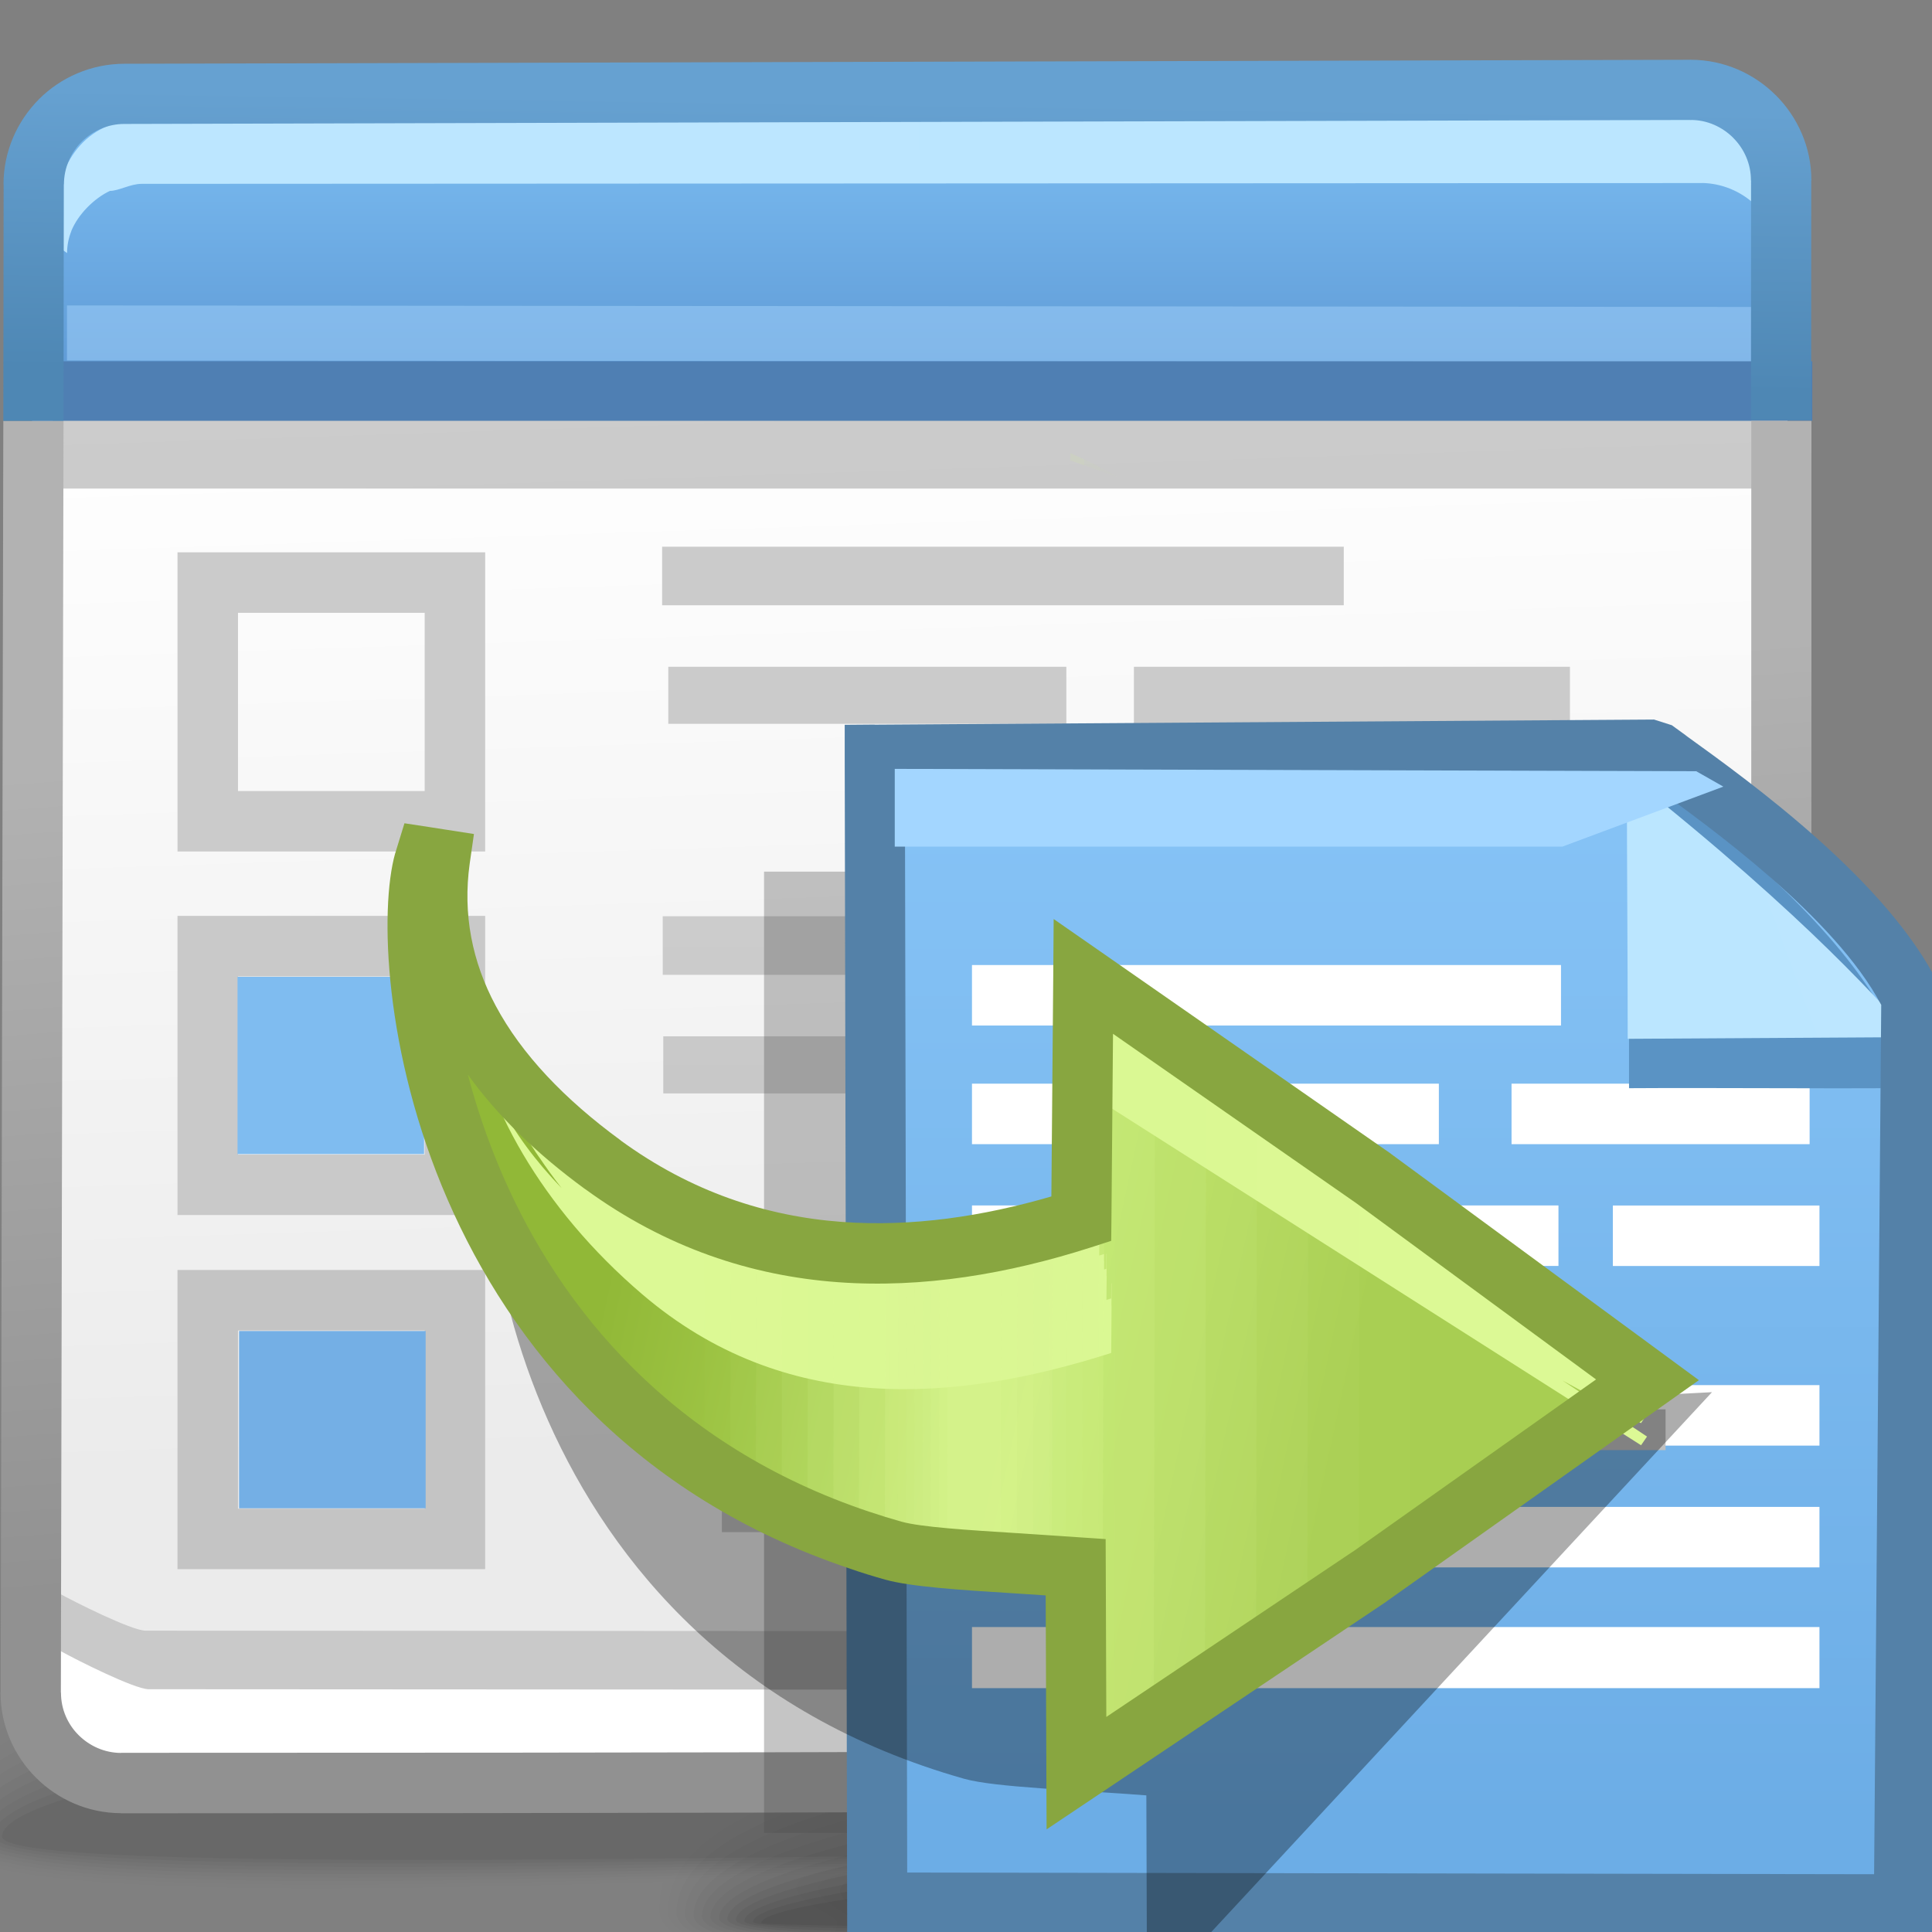 <?xml version="1.0" encoding="UTF-8" standalone="no"?>
<!-- Creator: CorelDRAW -->

<svg
   xmlns:dc="http://purl.org/dc/elements/1.1/"
   xmlns:cc="http://creativecommons.org/ns#"
   xmlns:rdf="http://www.w3.org/1999/02/22-rdf-syntax-ns#"
   xmlns:svg="http://www.w3.org/2000/svg"
   xmlns="http://www.w3.org/2000/svg"
   xmlns:xlink="http://www.w3.org/1999/xlink"
   xmlns:sodipodi="http://sodipodi.sourceforge.net/DTD/sodipodi-0.dtd"
   xmlns:inkscape="http://www.inkscape.org/namespaces/inkscape"
   xml:space="preserve"
   width="32px"
   height="32px"
   style="shape-rendering:geometricPrecision; text-rendering:geometricPrecision; image-rendering:optimizeQuality; fill-rule:evenodd; clip-rule:evenodd"
   viewBox="0 0 32 32"
   id="svg4017"
   version="1.1"
   inkscape:version="0.48.1 r9760"
   sodipodi:docname="preferences-desktop-filetype-association.svg"><rect x="0" y="0" width="32" height="32" fill="#808080" stroke="none"/><sodipodi:namedview
   pagecolor="#ffffff"
   bordercolor="#666666"
   borderopacity="1"
   objecttolerance="10"
   gridtolerance="10"
   guidetolerance="10"
   inkscape:pageopacity="0"
   inkscape:pageshadow="2"
   inkscape:window-width="646"
   inkscape:window-height="480"
   id="namedview4224"
   showgrid="false"
   inkscape:zoom="8.3125"
   inkscape:cx="16"
   inkscape:cy="16"
   inkscape:window-x="0"
   inkscape:window-y="24"
   inkscape:window-maximized="0"
   inkscape:current-layer="svg4017" />
 <defs
   id="defs4019">
  <style
   type="text/css"
   id="style4021">
   
    .fil20 {fill:none}
    .fil55 {fill:#5A93C4}
    .fil32 {fill:#74AFE5}
    .fil33 {fill:#7FBCF0}
    .fil58 {fill:#A3D6FF}
    .fil61 {fill:#DCF995}
    .fil16 {fill:#CBCBCB}
    .fil26 {fill:#4F7FB3;fill-rule:nonzero}
    .fil57 {fill:#5481A8;fill-rule:nonzero}
    .fil62 {fill:#88A640;fill-rule:nonzero}
    .fil43 {fill:#BFBFBF;fill-rule:nonzero}
    .fil19 {fill:#CCCCCC;fill-rule:nonzero}
    .fil18 {fill:white;fill-rule:nonzero}
    .fil30 {fill:#C4C4C4;fill-rule:nonzero}
    .fil31 {fill:#C9C9C9;fill-rule:nonzero}
    .fil29 {fill:#CBCBCB;fill-rule:nonzero}
    .fil0 {fill:black;fill-opacity:0}
    .fil44 {fill:#333333;fill-opacity:0}
    .fil1 {fill:black;fill-opacity:0.004}
    .fil2 {fill:black;fill-opacity:0.008}
    .fil45 {fill:#333333;fill-opacity:0.012}
    .fil3 {fill:black;fill-opacity:0.016}
    .fil4 {fill:black;fill-opacity:0.02}
    .fil5 {fill:black;fill-opacity:0.024}
    .fil35 {fill:#DCF995;fill-opacity:0.024}
    .fil46 {fill:#333333;fill-opacity:0.027}
    .fil6 {fill:black;fill-opacity:0.027}
    .fil7 {fill:black;fill-opacity:0.031}
    .fil8 {fill:black;fill-opacity:0.035}
    .fil47 {fill:#333333;fill-opacity:0.039}
    .fil9 {fill:black;fill-opacity:0.043}
    .fil10 {fill:black;fill-opacity:0.047}
    .fil36 {fill:#DCF995;fill-opacity:0.047}
    .fil11 {fill:black;fill-opacity:0.051}
    .fil48 {fill:#333333;fill-opacity:0.055}
    .fil12 {fill:black;fill-opacity:0.055}
    .fil13 {fill:black;fill-opacity:0.059}
    .fil49 {fill:#333333;fill-opacity:0.067}
    .fil37 {fill:#DCF995;fill-opacity:0.075}
    .fil50 {fill:#333333;fill-opacity:0.078}
    .fil51 {fill:#333333;fill-opacity:0.094}
    .fil38 {fill:#DCF995;fill-opacity:0.098}
    .fil52 {fill:#333333;fill-opacity:0.106}
    .fil53 {fill:#333333;fill-opacity:0.122}
    .fil39 {fill:#DCF995;fill-opacity:0.122}
    .fil40 {fill:#DCF995;fill-opacity:0.145}
    .fil41 {fill:#DCF995;fill-opacity:0.173}
    .fil42 {fill:#DCF995;fill-opacity:0.196}
    .fil25 {fill:#191919;fill-rule:nonzero;fill-opacity:0.22}
    .fil59 {fill:black;fill-opacity:0.322}
    .fil34 {fill:#4C4C4C;fill-opacity:0.322}
    .fil21 {fill:#A4A5A7;fill-opacity:0.439}
    .fil24 {fill:#ABD9FF;fill-rule:nonzero;fill-opacity:0.439}
    .fil17 {fill:#BFBFBF;fill-rule:nonzero;fill-opacity:0.78}
    .fil22 {fill:url(#id0)}
    .fil15 {fill:url(#id1)}
    .fil54 {fill:url(#id2)}
    .fil14 {fill:url(#id3)}
    .fil60 {fill:url(#id4)}
    .fil56 {fill:url(#id5)}
    .fil28 {fill:url(#id6);fill-rule:nonzero}
    .fil23 {fill:url(#id7);fill-rule:nonzero}
    .fil27 {fill:url(#id8);fill-rule:nonzero}
   
  </style>
  <linearGradient
   id="id0"
   gradientUnits="userSpaceOnUse"
   x1="15.435"
   y1="1.89"
   x2="15.435"
   y2="6.796">
   <stop
   offset="0"
   style="stop-color:#7BBDF2"
   id="stop4024" />
   <stop
   offset="1"
   style="stop-color:#5C96D2"
   id="stop4026" />
  </linearGradient>
  <linearGradient
   id="id1"
   gradientUnits="userSpaceOnUse"
   x1="18.493"
   y1="15.354"
   x2="18.493"
   y2="23.842">
   <stop
   offset="0"
   style="stop-color:#CCCCCC"
   id="stop4029" />
   <stop
   offset="1"
   style="stop-color:#BFBFBF"
   id="stop4031" />
  </linearGradient>
  <linearGradient
   id="id2"
   gradientUnits="userSpaceOnUse"
   x1="23.074"
   y1="30.203"
   x2="23.074"
   y2="13.756">
   <stop
   offset="0"
   style="stop-color:#6CADE6"
   id="stop4034" />
   <stop
   offset="1"
   style="stop-color:#85C2F5"
   id="stop4036" />
  </linearGradient>
  <linearGradient
   id="id3"
   gradientUnits="userSpaceOnUse"
   x1="14.783"
   y1="6.477"
   x2="15.362"
   y2="24.021">
   <stop
   offset="0"
   style="stop-color:white"
   id="stop4039" />
   <stop
   offset="1"
   style="stop-color:#EBEBEB"
   id="stop4041" />
  </linearGradient>
  <linearGradient
   id="id4"
   gradientUnits="userSpaceOnUse"
   x1="9.837"
   y1="22.081"
   x2="22.057"
   y2="24.707">
   <stop
   offset="0"
   style="stop-color:#91B837"
   id="stop4044" />
   <stop
   offset="0.58"
   style="stop-color:#B7DD5F"
   id="stop4046" />
   <stop
   offset="1"
   style="stop-color:#A8CE52"
   id="stop4048" />
  </linearGradient>
  <linearGradient
   id="id5"
   gradientUnits="userSpaceOnUse"
   x1="30.511"
   y1="14.572"
   x2="28.112"
   y2="15.459">
   <stop
   offset="0"
   style="stop-color:#BCE6FF"
   id="stop4051" />
   <stop
   offset="1"
   style="stop-color:#BBE6FF"
   id="stop4053" />
  </linearGradient>
  <linearGradient
   id="id6"
   gradientUnits="userSpaceOnUse"
   x1="14.994"
   y1="6.291"
   x2="15.062"
   y2="1.668">
   <stop
   offset="0"
   style="stop-color:#4E87B4"
   id="stop4056" />
   <stop
   offset="1"
   style="stop-color:#66A1D1"
   id="stop4058" />
  </linearGradient>
  <linearGradient
   id="id7"
   gradientUnits="userSpaceOnUse"
   xlink:href="#id5"
   x1="5.768"
   y1="3.378"
   x2="24.718"
   y2="2.847">
  </linearGradient>
  <linearGradient
   id="id8"
   gradientUnits="userSpaceOnUse"
   x1="15.53"
   y1="25.314"
   x2="14.481"
   y2="11.692">
   <stop
   offset="0"
   style="stop-color:#919191"
   id="stop4062" />
   <stop
   offset="1"
   style="stop-color:#B2B2B2"
   id="stop4064" />
  </linearGradient>
 </defs>
 <g
   id="Слой_x0020_1">
  <g
   id="_110303624">
   <path
   id="_307854568"
   class="fil0"
   d="M14.469 26.282c15.171,-0.608 17.218,1.737 17.284,3.64 0.066,1.904 -7.871,0.821 -16.716,1.149 -8.846,0.328 -16.305,0.606 -16.305,-0.806 0,-1.41 0.565,-3.376 15.737,-3.984z" />
   <g
   id="g4070">
    <path
   id="_307850680"
   class="fil1"
   d="M14.505 26.516c14.527,-0.561 17.039,1.658 17.1,3.45 0.061,1.762 -7.826,0.765 -16.553,1.069 -8.726,0.302 -16.174,0.556 -16.174,-0.751 0,-1.338 1.098,-3.207 15.627,-3.768z" />
    <path
   id="_307841680"
   class="fil2"
   d="M14.539 26.75c13.884,-0.515 16.861,1.579 16.917,3.258 0.057,1.622 -7.783,0.711 -16.39,0.989 -8.607,0.279 -16.043,0.508 -16.043,-0.697 0,-1.263 1.631,-3.034 15.516,-3.549z" />
    <path
   id="_307852960"
   class="fil3"
   d="M14.573 26.984c13.241,-0.468 16.683,1.501 16.733,3.066 0.051,1.481 -7.739,0.657 -16.228,0.909 -8.489,0.253 -15.911,0.458 -15.911,-0.643 0,-1.188 2.165,-2.865 15.406,-3.333z" />
    <path
   id="_307870216"
   class="fil4"
   d="M14.607 27.218c12.597,-0.42 16.504,1.422 16.55,2.876 0.045,1.339 -7.696,0.601 -16.065,0.829 -8.371,0.227 -15.781,0.407 -15.781,-0.589 0,-1.114 2.698,-2.694 15.296,-3.116z" />
    <path
   id="_307843672"
   class="fil5"
   d="M14.642 27.453c11.954,-0.374 16.326,1.342 16.367,2.684 0.04,1.199 -7.653,0.547 -15.903,0.749 -8.252,0.202 -15.65,0.359 -15.65,-0.535 0,-1.039 3.23,-2.523 15.186,-2.897z" />
    <path
   id="_307843000"
   class="fil6"
   d="M14.676 27.686c11.311,-0.327 16.149,1.264 16.184,2.492 0.035,1.058 -7.609,0.493 -15.74,0.669 -8.133,0.177 -15.52,0.311 -15.52,-0.481 0,-0.964 3.764,-2.352 15.076,-2.68z" />
    <path
   id="_307855600"
   class="fil7"
   d="M14.71 27.922c10.668,-0.281 15.969,1.185 16,2.301 0.031,0.918 -7.564,0.436 -15.578,0.588 -8.013,0.151 -15.387,0.26 -15.387,-0.426 0,-0.891 4.297,-2.183 14.965,-2.463z" />
    <path
   id="_307859776"
   class="fil8"
   d="M14.744 28.155c10.024,-0.234 15.792,1.106 15.817,2.111 0.025,0.776 -7.52,0.38 -15.415,0.508 -7.895,0.125 -15.257,0.21 -15.257,-0.373 0,-0.816 4.83,-2.012 14.855,-2.245z" />
    <path
   id="_307858744"
   class="fil9"
   d="M14.779 28.389c9.381,-0.188 15.614,1.026 15.634,1.919 0.02,0.635 -7.477,0.326 -15.254,0.428 -7.776,0.1 -15.126,0.162 -15.126,-0.319 0,-0.742 5.364,-1.841 14.746,-2.028z" />
   </g>
  </g>
  <g
   id="_306788632">
   <path
   id="_306784720"
   class="fil0"
   d="M26.13 27.647c2.336,-0.096 4.354,-0.118 6.095,-0.08l0 4.812c-1.753,-0.019 -3.625,-0.015 -5.541,0.058 -8.627,0.328 -15.903,0.606 -15.903,-0.806 0,-1.41 0.55,-3.376 15.349,-3.984zm16.456 2.407c0.288,0.41 0.389,0.832 0.403,1.233 0.009,0.263 -0.132,0.468 -0.403,0.628l0 -1.862z" />
   <g
   id="g4083">
    <path
   id="_306789760"
   class="fil1"
   d="M26.164 27.881c2.322,-0.092 4.328,-0.109 6.061,-0.066l0 4.531c-1.748,-0.017 -3.617,-0.014 -5.527,0.054 -8.511,0.302 -15.776,0.556 -15.776,-0.751 0,-1.338 1.071,-3.207 15.242,-3.768zm16.422 2.56c0.176,0.299 0.248,0.6 0.257,0.891 0.007,0.196 -0.082,0.357 -0.257,0.49l0 -1.381z" />
    <path
   id="_306795040"
   class="fil2"
   d="M26.198 28.115c2.304,-0.087 4.301,-0.099 6.026,-0.051l0 4.249c-1.746,-0.017 -3.61,-0.014 -5.512,0.048 -8.396,0.279 -15.648,0.508 -15.648,-0.697 0,-1.263 1.591,-3.034 15.134,-3.549zm16.387 2.739c0.071,0.175 0.106,0.348 0.112,0.519 0.004,0.119 -0.035,0.226 -0.112,0.319l0 -0.837z" />
    <path
   id="_306771064"
   class="fil3"
   d="M26.231 28.349c2.286,-0.083 4.271,-0.09 5.993,-0.035l0 3.966c-1.742,-0.014 -3.603,-0.013 -5.501,0.045 -8.28,0.253 -15.519,0.458 -15.519,-0.643 0,-1.188 2.112,-2.865 15.027,-3.333z" />
    <path
   id="_306796480"
   class="fil4"
   d="M26.264 28.583c2.265,-0.078 4.242,-0.077 5.96,-0.018l0 3.683c-1.739,-0.014 -3.595,-0.013 -5.486,0.04 -8.164,0.227 -15.393,0.407 -15.393,-0.589 0,-1.114 2.632,-2.694 14.919,-3.116z" />
    <path
   id="_306796408"
   class="fil5"
   d="M26.299 28.818c2.242,-0.072 4.208,-0.066 5.926,-0.001l0 3.397c-1.735,-0.011 -3.59,-0.011 -5.473,0.037 -8.048,0.202 -15.265,0.359 -15.265,-0.535 0,-1.039 3.151,-2.523 14.813,-2.897z" />
    <path
   id="_306773392"
   class="fil6"
   d="M26.332 29.052c2.215,-0.066 4.174,-0.054 5.893,0.017l0 3.112c-1.73,-0.009 -3.581,-0.009 -5.459,0.032 -7.934,0.177 -15.139,0.311 -15.139,-0.481 0,-0.964 3.672,-2.352 14.705,-2.68z" />
    <path
   id="_306789688"
   class="fil7"
   d="M26.365 29.287c2.184,-0.059 4.135,-0.041 5.86,0.034l0 2.827c-1.728,-0.008 -3.577,-0.008 -5.449,0.028 -7.816,0.151 -15.008,0.26 -15.008,-0.426 0,-0.891 4.191,-2.183 14.597,-2.463z" />
    <path
   id="_306779488"
   class="fil8"
   d="M26.398 29.521c2.147,-0.051 4.095,-0.027 5.827,0.053l0 2.541c-1.724,-0.006 -3.569,-0.006 -5.435,0.025 -7.7,0.125 -14.881,0.21 -14.881,-0.373 0,-0.816 4.71,-2.012 14.489,-2.245z" />
    <path
   id="_306778456"
   class="fil9"
   d="M26.432 29.755c2.106,-0.044 4.049,-0.012 5.792,0.072l0 2.255c-1.721,-0.005 -3.564,-0.005 -5.422,0.02 -7.584,0.1 -14.754,0.162 -14.754,-0.319 0,-0.742 5.231,-1.841 14.383,-2.028z" />
    <path
   id="_306772960"
   class="fil10"
   d="M26.465 29.988c2.058,-0.033 3.998,0.005 5.759,0.092l0 1.967c-1.719,-0.002 -3.558,-0.002 -5.409,0.017 -7.468,0.076 -14.626,0.113 -14.626,-0.265 0,-0.666 5.751,-1.67 14.275,-1.811z" />
    <path
   id="_306786280"
   class="fil11"
   d="M26.498 30.224c2,-0.024 3.942,0.02 5.726,0.11l0 1.681c-1.715,-0.001 -3.551,0 -5.396,0.013 -7.354,0.05 -14.499,0.063 -14.499,-0.211 0,-0.592 6.272,-1.499 14.168,-1.592z" />
    <path
   id="_306777784"
   class="fil12"
   d="M26.532 30.456c1.932,-0.012 3.878,0.038 5.692,0.129l0 1.394 -5.381 0.009c-7.238,0.026 -14.371,0.015 -14.371,-0.156 0,-0.517 6.79,-1.329 14.06,-1.376z" />
   </g>
   <path
   id="_306788248"
   class="fil13"
   d="M26.564 30.692c1.856,0 3.809,0.056 5.66,0.145l0 1.109c-8.36,0.022 -19.614,-0.012 -19.614,-0.096 0,-0.443 7.313,-1.159 13.954,-1.159z" />
  </g>
  <path
   class="fil14"
   d="M2.03 1.146l26.082 -0.051c0.824,-0.001 1.502,0.682 1.5,1.5l-0.048 25.262c-0.002,0.82 -0.676,1.499 -1.499,1.499 -9.876,0 -9.188,0.051 -26.032,0.051 -0.823,0 -1.502,-0.674 -1.5,-1.499l-0.002 -25.262c0,-0.824 0.674,-1.498 1.499,-1.5z"
   id="path4098" />
  <path
   class="fil15"
   d="M10.976 21.074l5.919 0.011 0 0.97 -5.919 -0.011 0 -0.97zm0.001 -5.898l8.145 0 0 0.97 -8.145 0 0 -0.97zm0.008 7.836l9.977 0.061 0 0.945 -9.967 0 -0.011 -1.006zm0.001 -5.847l9.967 0 0 0.945 -9.967 0 0 -0.945zm11.085 0l3.939 0 0 0.945 -3.939 0 0 -0.945zm0.009 5.908l3.93 -0.092 0 0.945 -3.93 0.092 0 -0.945z"
   id="path4100" />
  <path
   class="fil16"
   d="M10.967 9.055l11.29 0 0 0.97 -11.29 0 0 -0.97zm0.102 1.989l6.593 0 0 0.945 -6.593 0 0 -0.945zm7.712 0l7.222 0 0 0.945 -7.222 0 0 -0.945z"
   id="path4102" />
  <path
   class="fil17"
   d="M29.067 27.895c-0.198,0.046 -0.43,0.236 -0.671,0.241l-0.017 -0.089 -25.904 0.052c-1.687,0.004 -1.745,-0.496 -1.554,-1.742l0.056 0.033 0.002 0.001c0.236,0.131 1.199,0.618 1.434,0.618l25.413 0.014c0.35,0.204 1.117,-0.457 1.263,-0.689 0.116,-0.184 -0.159,1.472 -0.021,1.56z"
   id="path4104" />
  <path
   class="fil18"
   d="M29.118 28.865c-0.198,0.046 -0.43,0.236 -0.671,0.241l-0.017 -0.089 -25.904 0.052c-1.687,0.004 -1.745,-0.496 -1.554,-1.742l0.056 0.033 0.002 0.001c0.236,0.131 1.199,0.618 1.434,0.618l25.413 0.014c0.35,0.204 1.117,-0.457 1.263,-0.689 0.116,-0.184 -0.159,1.472 -0.021,1.56z"
   id="path4106" />
  <path
   class="fil19"
   d="M28.521 6.958l-26.091 0c0.229,-0.521 0.653,-0.659 1.163,-0.658l23.883 0.039c0.476,0.001 0.829,0.214 1.044,0.619z"
   id="path4108" />
  <path
   class="fil20"
   d="M2.405 27.66l-0.164 0.18m27.108 -0.02l-0.183 -0.162"
   id="path4110" />
  <path
   class="fil20"
   d="M2.847 27.82l-0.161 0.176m26.68 -0.019l-0.181 -0.159"
   id="path4112" />
  <path
   class="fil21"
   d="M1.056 4.996c0.215,-0.235 0.328,-0.588 0.673,-0.633l0.236 0.519 -1.013 1.259 0.104 -1.145z"
   id="path4114" />
  <path
   class="fil20"
   d="M1.063 2.936c0,-0.322 0.128,-0.619 0.338,-0.848 0.269,-0.328 0.678,-0.539 1.133,-0.539l25.593 0c0.809,0 1.517,0.643 1.505,1.446"
   id="path4116" />
  <path
   class="fil22"
   d="M29.889 6.847l-28.904 0 -0.004 -3.613c0,-0.033 0.001,-0.066 0.005,-0.1l-0.005 -0.227c0,-0.067 0.006,-0.135 0.017,-0.201 0.059,-0.146 0.145,-0.281 0.253,-0.399 0.177,-0.216 0.413,-0.38 0.684,-0.468l26.635 0c0.853,0.384 1.201,1.341 1.319,5.008z"
   id="path4118" />
  <path
   class="fil23"
   d="M0.956 3.528c-0.048,-0.797 0.472,-1.541 1.349,-1.541l25.832 -0.013 0.021 0 0.004 0.001c0.88,0.012 1.357,0.715 1.377,1.61 0.027,0.143 0.04,0.293 0.04,0.449l0.001 0 0 0.02 -0.007 -0.001c0.005,0.059 0.006,0.117 0.006,0.177l0.001 0 0 0.02 -0.142 -0.011 0 -0.021 0.001 0c0,-0.664 -0.601,-1.176 -1.243,-1.187l0 0.001 -0.021 0 -25.832 0.013c-0.182,0 -0.377,0.117 -0.523,0.117 -0.263,0.124 -0.529,0.391 -0.64,0.666l0.001 0.001c-0.045,0.112 -0.07,0.236 -0.07,0.363l-0.117 -0.085c-0.005,-0.066 -0.005,-0.132 0,-0.196l-0.002 -0.159 -0.037 -0.027c-0.005,-0.066 -0.005,-0.132 0,-0.196z"
   id="path4120" />
  <polygon
   class="fil24"
   points="1.109,5.059 29.843,5.085 29.843,5.996 1.109,5.971 "
   id="polygon4122" />
  <polygon
   class="fil25"
   points="0.874,6.959 29.598,6.959 29.598,8.092 0.874,8.092 "
   id="polygon4124" />
  <polygon
   class="fil26"
   points="0.517,5.984 30.017,5.984 30.017,6.97 0.517,6.97 "
   id="polygon4126" />
  <path
   class="fil27"
   d="M30.003 6.971l-0.002 21.013c-0.001,0.548 -0.228,1.049 -0.588,1.41l0 0.001c-0.361,0.361 -0.861,0.588 -1.409,0.588 -4.859,0 -6.846,0.009 -9.14,0.018 -3.656,0.014 -7.882,0.033 -16.854,0.033l-0.005 0 0 -0.002c-0.547,-0.001 -1.047,-0.227 -1.407,-0.586 -0.361,-0.36 -0.589,-0.86 -0.589,-1.407l0 -0.005 0.002 0 0.044 -21.064 0.997 0 -0.044 21.064 0.002 0 0 0.005c0,0.273 0.113,0.523 0.292,0.7 0.181,0.181 0.433,0.295 0.703,0.295l0 -0.002 0.005 0c10.105,0 13.717,-0.015 16.849,-0.028 2.904,-0.012 5.439,-0.022 9.145,-0.022 0.273,0 0.523,-0.113 0.703,-0.293 0.181,-0.182 0.298,-0.435 0.298,-0.705l0.002 -21.013 0.997 0z"
   id="path4128" />
  <path
   class="fil28"
   d="M2.056 1.056l25.945 -0.066 0 -0.002 0.006 0 0 0.002c0.547,0.001 1.048,0.229 1.406,0.588l0.001 0c0.361,0.361 0.588,0.862 0.588,1.404l0 0.006 -0.002 0 -0.001 3.968 -0.997 0 0.001 -3.968 -0.002 0 0 -0.006c0,-0.268 -0.113,-0.519 -0.293,-0.698l0 -0.001c-0.181,-0.181 -0.431,-0.296 -0.7,-0.296l0 0.002 -0.006 0 0 -0.002 -25.945 0.066c-0.272,0 -0.524,0.115 -0.706,0.296l-0.001 0c-0.177,0.178 -0.291,0.43 -0.291,0.705l-0.002 0 -0.005 3.917 -0.997 0 0.005 -3.917 -0.002 0c0,-0.547 0.227,-1.049 0.587,-1.41l0 -0.001c0.359,-0.359 0.863,-0.586 1.413,-0.587z"
   id="path4130" />
  <path
   class="fil29"
   d="M3.441 9.148l4.094 0 0.501 0 0 0.501 0 3.953 0 0.501 -0.501 0 -4.094 0 -0.501 0 0 -0.501 0 -3.953 0 -0.501 0.501 0zm3.593 1.002l-3.092 0 0 2.952 3.092 0 0 -2.952z"
   id="path4132" />
  <path
   class="fil30"
   d="M3.441 21.035l4.094 0 0.501 0 0 0.501 0 3.953 0 0.501 -0.501 0 -4.094 0 -0.501 0 0 -0.501 0 -3.953 0 -0.501 0.501 0zm3.593 1.002l-3.092 0 0 2.952 3.092 0 0 -2.952z"
   id="path4134" />
  <path
   class="fil31"
   d="M3.441 15.17l4.094 0 0.501 0 0 0.501 0 3.953 0 0.501 -0.501 0 -4.094 0 -0.501 0 0 -0.501 0 -3.953 0 -0.501 0.501 0zm3.593 1.002l-3.092 0 0 2.952 3.092 0 0 -2.952z"
   id="path4136" />
  <rect
   class="fil32"
   x="3.96"
   y="22.046"
   width="3.09"
   height="2.936"
   id="rect4138" />
  <rect
   class="fil33"
   x="3.934"
   y="16.179"
   width="3.09"
   height="2.936"
   id="rect4140" />
  <polygon
   class="fil34"
   points="12.655,14.437 29.588,14.437 29.588,30.357 12.655,30.357 "
   id="polygon4142" />
  <g
   id="_306779032">
   <g
   id="g4145">
    <path
   id="_306771736"
   class="fil35"
   d="M11.666 24.415l0.007 -4.022c2.043,0.813 4.207,0.608 6.237,-0.041l0.035 -4.014 4.799 3.34 0.615 0.452 -0.011 5.675 -0.663 0.47 -4.857 3.255 -0.014 -3.409c-1.155,-0.09 -2.506,-0.13 -3.017,-0.275 -1.197,-0.339 -2.235,-0.835 -3.132,-1.433z" />
    <path
   id="_306783544"
   class="fil36"
   d="M12.094 24.685l0.007 -4.138c1.916,0.626 3.921,0.409 5.809,-0.196l0.035 -4.014 4.569 3.181 -0.012 6.88 -4.673 3.132 -0.014 -3.409c-1.155,-0.09 -2.506,-0.13 -3.017,-0.275 -1.011,-0.286 -1.909,-0.685 -2.705,-1.162z" />
    <path
   id="_306771424"
   class="fil37"
   d="M12.519 24.928l0.008 -4.256c1.786,0.468 3.634,0.239 5.383,-0.321l0.035 -4.014 3.723 2.591 -0.015 8.039 -3.823 2.563 -0.014 -3.409c-1.155,-0.09 -2.506,-0.13 -3.017,-0.275 -0.834,-0.236 -1.592,-0.549 -2.28,-0.919z" />
    <path
   id="_306777520"
   class="fil38"
   d="M12.947 25.145l0.007 -4.373c1.652,0.331 3.347,0.094 4.956,-0.42l0.035 -4.014 2.876 2.002 -0.017 9.198 -2.975 1.994 -0.014 -3.409c-1.155,-0.09 -2.506,-0.13 -3.017,-0.275 -0.666,-0.188 -1.28,-0.426 -1.852,-0.703z" />
    <path
   id="_306785632"
   class="fil39"
   d="M13.374 25.341l0.009 -4.495c1.514,0.214 3.056,-0.024 4.526,-0.494l0.035 -4.014 2.033 1.415 -0.019 10.351 -2.13 1.428 -0.014 -3.409c-1.155,-0.09 -2.506,-0.13 -3.017,-0.275 -0.502,-0.143 -0.976,-0.313 -1.424,-0.507z" />
    <path
   id="_306771184"
   class="fil40"
   d="M13.802 25.515l0.009 -4.623c1.376,0.119 2.766,-0.115 4.099,-0.541l0.035 -4.014 1.186 0.824 -0.021 11.512 -1.28 0.858 -0.014 -3.409c-1.155,-0.09 -2.506,-0.13 -3.017,-0.275 -0.345,-0.098 -0.678,-0.209 -0.997,-0.332z" />
    <path
   id="_306785200"
   class="fil41"
   d="M14.228 25.669l0.008 -4.751c1.237,0.044 2.478,-0.184 3.673,-0.567l0.035 -4.014 0.34 0.237 -0.022 12.666 -0.433 0.291 -0.014 -3.409c-1.155,-0.09 -2.506,-0.13 -3.017,-0.275 -0.194,-0.056 -0.384,-0.116 -0.571,-0.178z" />
    <path
   id="_306795880"
   class="fil42"
   d="M14.655 25.804l0.009 -4.881c0.931,-0.013 1.862,-0.172 2.769,-0.428l-0.011 5.599c-1.054,-0.071 -2.17,-0.118 -2.623,-0.247l-0.144 -0.044z" />
   </g>
   <g
   id="g4155">
    <path
   id="_306775096"
   class="fil35"
   d="M14.734 25.827l0.009 -4.905c1.068,-0.025 2.134,-0.24 3.167,-0.571l0.035 -4.014 0.534 0.372 -0.021 12.401 -0.628 0.42 -0.014 -3.409c-1.155,-0.09 -2.506,-0.13 -3.017,-0.275l-0.065 -0.02zm2.993 -18.202l0 -0.12c0.27,0.116 0.526,0.246 0.769,0.387l0 0.006c-0.255,-0.093 -0.511,-0.185 -0.769,-0.273z" />
    <path
   id="_306799096"
   class="fil36"
   d="M14.87 25.865l0.009 -4.948c1.023,-0.039 2.043,-0.249 3.031,-0.566l0.035 -4.014 0.265 0.184 -0.024 12.771 -0.357 0.239 -0.014 -3.409c-1.104,-0.085 -2.389,-0.126 -2.946,-0.257zm2.857 -18.239l0 -0.12c0.171,0.073 0.339,0.152 0.5,0.237l0 0.058 -0.5 -0.175z" />
    <path
   id="_306778288"
   class="fil37"
   d="M15.007 25.893l0.008 -4.982c0.977,-0.052 1.95,-0.257 2.895,-0.56l0.028 -3.3 -0.022 12.422 -0.086 0.058 -0.014 -3.409c-1.023,-0.079 -2.199,-0.12 -2.809,-0.229zm2.72 -18.268l0 -0.12 0.229 0.103 0 0.097 -0.229 -0.079z" />
    <path
   id="_306783784"
   class="fil38"
   d="M15.143 25.915l0.008 -5.012c0.846,-0.058 1.689,-0.228 2.511,-0.475l-0.009 5.681c-0.909,-0.065 -1.909,-0.107 -2.51,-0.195z" />
    <path
   id="_306778576"
   class="fil39"
   d="M15.281 25.934l0.008 -5.041c0.708,-0.058 1.411,-0.194 2.104,-0.386l-0.009 5.586c-0.765,-0.052 -1.558,-0.091 -2.102,-0.158z" />
    <path
   id="_306796384"
   class="fil40"
   d="M15.416 25.949l0.008 -5.068c0.571,-0.054 1.137,-0.159 1.697,-0.302l-0.011 5.495c-0.615,-0.039 -1.227,-0.073 -1.695,-0.124z" />
    <path
   id="_306786448"
   class="fil41"
   d="M15.552 25.963l0.008 -5.097c0.432,-0.047 0.863,-0.123 1.291,-0.222l-0.009 5.412c-0.465,-0.028 -0.915,-0.057 -1.29,-0.093z" />
    <path
   id="_306791368"
   class="fil42"
   d="M15.689 25.976l0.008 -5.125c0.295,-0.037 0.589,-0.086 0.884,-0.148l-0.009 5.336c-0.313,-0.02 -0.614,-0.04 -0.882,-0.064z" />
   </g>
  </g>
  <polygon
   class="fil43"
   points="11.957,23.342 22.848,23.342 22.848,24.017 11.957,24.017 "
   id="polygon4165" />
  <polygon
   class="fil43"
   points="11.957,22.017 16.547,22.017 16.547,22.692 11.957,22.692 "
   id="polygon4167" />
  <polygon
   class="fil43"
   points="11.957,24.702 14.532,24.702 14.532,25.377 11.957,25.377 "
   id="polygon4169" />
  <g
   id="_306787336">
   <g
   id="g4172">
    <path
   id="_306797152"
   class="fil44"
   d="M21.283 30.522c-12.129,0.014 -7.654,1.072 -7.654,1.362 0,0.065 -0.05,0.141 -0.034,0.22l17.266 0c0.013,-0.018 0.021,-0.038 0.021,-0.054 0,-0.289 2.53,-1.54 -9.599,-1.527z" />
    <g
   id="g4175">
     <path
   id="_306784264"
   class="fil45"
   d="M20.85 30.598c-10.875,0.012 -6.985,0.976 -6.985,1.246 0,0.076 -0.065,0.167 0.022,0.26l15.572 0c0.073,-0.039 0.104,-0.076 0.104,-0.113 0,-0.27 2.163,-1.403 -8.713,-1.393z" />
     <path
   id="_306797536"
   class="fil46"
   d="M20.419 30.674c-9.623,0.011 -6.318,0.88 -6.318,1.132 0,0.085 -0.082,0.194 0.161,0.299l13.68 0c0.22,-0.057 0.302,-0.116 0.302,-0.171 0,-0.252 1.795,-1.269 -7.825,-1.259z" />
     <path
   id="_306780616"
   class="fil47"
   d="M19.983 30.749c-8.366,0.008 -5.648,0.782 -5.648,1.016 0,0.097 -0.091,0.229 0.482,0.339l11.367 0c0.552,-0.073 0.738,-0.154 0.738,-0.23 0,-0.233 1.429,-1.133 -6.939,-1.124z" />
     <path
   id="_306780280"
   class="fil48"
   d="M19.551 30.825c-7.113,0.008 -4.979,0.686 -4.979,0.901 0,0.112 -0.083,0.28 1.322,0.378l7.869 0c1.407,-0.073 1.84,-0.187 1.84,-0.288 0,-0.214 1.062,-0.997 -6.052,-0.991z" />
     <path
   id="_306789856"
   class="fil49"
   d="M19.118 30.901c-5.86,0.006 -4.311,0.588 -4.311,0.783 0,0.141 0.009,0.377 4.175,0.377 4.165,0 5.3,-0.164 5.3,-0.302 0,-0.196 0.696,-0.865 -5.164,-0.858z" />
     <path
   id="_306772096"
   class="fil50"
   d="M18.686 30.977c-4.607,0.005 -3.643,0.491 -3.643,0.669 0,0.11 0.21,0.291 3.538,0.289 3.327,0 4.381,-0.125 4.381,-0.234 0,-0.178 0.33,-0.73 -4.276,-0.724z" />
     <path
   id="_306786256"
   class="fil51"
   d="M18.251 31.053c-3.352,0.004 -2.975,0.393 -2.975,0.553 0,0.08 0.413,0.203 2.902,0.202 2.49,0 3.463,-0.086 3.463,-0.165 0,-0.158 -0.038,-0.593 -3.39,-0.589z" />
     <path
   id="_306780808"
   class="fil52"
   d="M17.819 31.128c-2.099,0.001 -2.306,0.298 -2.306,0.438 0,0.05 0.612,0.116 2.264,0.115 1.65,0 2.543,-0.047 2.543,-0.097 0,-0.141 -0.404,-0.457 -2.502,-0.456z" />
    </g>
    <path
   id="_306771616"
   class="fil53"
   d="M17.386 31.205c-0.845,0 -1.636,0.201 -1.636,0.322 0,0.04 3.252,0.037 3.252,0 0,-0.122 -0.771,-0.322 -1.616,-0.322z" />
   </g>
   <path
   id="_306771664"
   class="fil54"
   d="M14.489 12.501l12.909 -0.085c0.907,0.663 3.414,2.38 4.262,4.109l-0.123 15.017 -17.008 -0.031 -0.04 -19.011z" />
   <path
   id="_306773248"
   class="fil18"
   d="M16.099 19.966l9.714 0 0 1.002 -9.714 0 0 -1.002zm0 6.983l14.037 0 0 1.012 -14.037 0 0 -1.012zm0 -1.99l14.037 0 0 1.002 -14.037 0 0 -1.002zm0 -2.017l6.803 0 0 1.002 -6.803 0 0 -1.002zm7.705 0l6.332 0 0 1.002 -6.332 0 0 -1.002zm2.91 -2.975l3.422 0 0 1.002 -3.422 0 0 -1.002zm-10.615 -3.983l9.756 0 0 1.002 -9.756 0 0 -1.002zm0 1.965l7.733 0 0 1.002 -7.733 0 0 -1.002zm8.937 0l4.937 0 0 1.002 -4.937 0 0 -1.002z" />
   <path
   id="_306775144"
   class="fil55"
   d="M31.447 18.023c-1.434,0.009 -3.031,-0.008 -4.465,0.001 0,-1.46 0,-3.927 0,-5.387 2.376,1.687 3.718,3.175 4.259,4.22 0.246,0.475 0.07,1.01 0.206,1.166z" />
   <path
   id="_306799720"
   class="fil56"
   d="M31.676 17.178c-1.547,0.009 -3.168,0.019 -4.716,0.028 0,-1.46 -0.014,-2.921 -0.014,-4.381 3.091,2.447 4.253,3.856 4.731,4.353z" />
   <path
   id="_306781768"
   class="fil57"
   d="M14.487 12.003l12.909 -0.085 0.295 0.094 0.234 0.17 -0.001 0.001c1.08,0.777 3.346,2.417 4.184,4.123l0.051 0.222 -0.123 15.017 -0.005 0.495 -0.494 0 -17.008 -0.031 -0.497 -0.001 -0.001 -0.497 -0.04 -19.011 0 -0.495 0.496 -0.004zm12.749 0.913l-12.248 0.08 0.038 18.019 16.015 0.028 0.118 -14.399c-0.771,-1.454 -2.829,-2.94 -3.819,-3.653l-0.002 0 -0.103 -0.074z" />
   <polygon
   id="_306798424"
   class="fil43"
   points="22.636,23.342 27.587,23.343 27.587,24.019 22.636,24.017 " />
   <polygon
   id="_306794248"
   class="fil43"
   points="23.659,23.342 22.846,23.342 22.846,24.017 23.659,24.017 " />
   <polygon
   id="_306789208"
   class="fil43"
   points="15.281,24.702 21.46,24.736 21.46,25.412 15.281,25.377 " />
   <polygon
   id="_306782416"
   class="fil58"
   points="28.095,12.774 14.82,12.735 14.82,14.023 25.877,14.023 28.544,13.029 " />
  </g>
  <path
   class="fil59"
   d="M28.355 23.059l-4.441 0.233 -4.799 -3.341 -0.035 4.015c-2.597,0.83 -5.417,0.934 -7.921,-0.897 -1.917,-1.401 -2.979,-3.095 -2.703,-5.059l-0.237 -0.035c-0.542,1.621 0.25,9.365 7.75,11.487 0.511,0.144 1.862,0.185 3.018,0.275l0.008 2.333 1.025 -0.024 8.335 -8.986z"
   id="path4195" />
  <path
   class="fil60"
   d="M27.287 22.854l-4.543 -3.339 -4.8 -3.341 -0.034 4.015c-2.597,0.832 -5.418,0.934 -7.922,-0.895 -1.916,-1.402 -2.978,-3.096 -2.701,-5.059l-0.237 -0.037c-0.542,1.621 0.25,9.365 7.75,11.487 0.511,0.144 1.862,0.185 3.018,0.275l0.013 3.41 4.857 -3.256 4.601 -3.259z"
   id="path4197" />
  <path
   class="fil61"
   d="M27.2 23.304l-0.406 -0.269 0.266 0.169 0.099 -0.144 -0.03 -0.02 0.071 -0.103 -0.168 -0.116 0.027 0.015 0.099 -0.144 -0.11 -0.082 0.028 -0.041 -1.4 -0.928 1.3 0.705 0.099 -0.144 -2.055 -1.41 -6.814 -4.562 0.009 -0.325 -0.03 -0.021 0.008 0.373 -0.008 -0.006 0.02 0.881 0.071 0.046 0.011 0.444 0.037 0.024 0.005 0.221 0.071 0.046 0.011 0.444 8.77 5.581 0.099 -0.144 -1.4 -0.928 1.3 0.705 0.099 -0.144 -0.11 -0.082 0.028 -0.041zm-8.909 -2.782l-0.004 0.001 -0.002 0.248 -0.079 0.025 0.004 -0.397 -0.002 0.001 0.002 -0.369 -0.004 0.001 -0.002 0.248c-2.596,0.83 -5.412,1.041 -7.768,-0.973 -0.189,-0.161 -0.37,-0.327 -0.541,-0.496 -1.121,-0.908 -1.892,-1.93 -2.191,-3.059l0.021 0.184 0.001 0 0.001 0.012 0.001 0.009 0 0.001 0.002 0.011 0.048 0.219 -0.008 -0.132 0.012 0.148c0.064,0.261 0.149,0.527 0.259,0.798 -0.061,-0.122 -0.117,-0.243 -0.167,-0.367 -0.031,-0.111 -0.06,-0.222 -0.084,-0.331l-0.005 -0.052c0.128,0.47 0.335,0.924 0.615,1.355l0.015 0.024 0.019 0.026c0.193,0.274 0.415,0.541 0.664,0.798 -0.715,-0.909 -1.185,-1.869 -1.401,-2.756l-0.009 -0.133 0.006 0.119 -0.027 -0.116 -0.02 -0.248 0.014 0.219c-0.051,-0.243 -0.084,-0.48 -0.096,-0.709 0.009,0.262 0.044,0.519 0.1,0.77 0.014,0.135 0.034,0.266 0.061,0.398l0 0.004 0.002 0.012c0.015,0.109 0.035,0.215 0.059,0.321l0.012 0.104c-0.037,-0.106 -0.069,-0.211 -0.098,-0.32l0.021 0.185 0.002 0.012 0.001 0.011 0.051 0.227 -0.008 -0.131 0.012 0.145c0.044,0.176 0.096,0.354 0.159,0.535l0.005 0.013c0.116,0.384 0.288,0.755 0.508,1.113 -0.194,-0.345 -0.354,-0.691 -0.48,-1.032 0.052,0.178 0.116,0.359 0.189,0.54 -0.161,-0.315 -0.28,-0.641 -0.361,-0.977 0.194,1.478 1.16,3.243 2.837,4.676 2.356,2.014 5.172,1.802 7.768,0.972l0.006 -0.784 -0.002 0.001 0.002 -0.369 -0.004 0.001 -0.002 0.248 -0.079 0.025 0.004 -0.397 -0.002 0.001 0.002 -0.369 -0.004 0.001 -0.002 0.248 -0.037 0.012 0.001 -0.138 -0.002 0.001 0.002 -0.369zm-10.594 -4.792l-0.019 -0.079 0.031 0.204 -0.012 -0.125zm0.155 0.848l-0.039 -0.107 -0.012 -0.085 0.051 0.193zm-0.155 -0.482l-0.018 -0.071 0.03 0.193 -0.012 -0.122zm0.085 0.139l-0.018 -0.064 0.02 0.103 -0.002 -0.039zm0.75 1.934c-0.241,-0.339 -0.436,-0.691 -0.581,-1.055 -0.059,-0.215 -0.105,-0.428 -0.137,-0.633l0.061 0.176 0.005 0.014 0.013 0.037c0.116,0.358 0.28,0.706 0.487,1.042 -0.194,-0.341 -0.354,-0.686 -0.48,-1.023 0.142,0.471 0.354,0.957 0.632,1.442zm-0.605 -1.117c-0.056,-0.143 -0.102,-0.289 -0.142,-0.437l0.006 0.069c0.165,0.756 0.523,1.567 1.058,2.362l0.027 0.043 0.011 0.015 0.039 0.058 0.006 0.007c0.116,0.172 0.239,0.343 0.371,0.511 -0.862,-0.893 -1.398,-1.884 -1.513,-2.967 -0.026,-0.115 -0.048,-0.232 -0.064,-0.348l-0.002 -0.013 0 -0.006c-0.024,-0.12 -0.043,-0.244 -0.057,-0.367 -0.058,-0.254 -0.092,-0.514 -0.102,-0.78 0.012,0.229 0.044,0.468 0.096,0.711l-0.014 -0.221 0.021 0.26 0.026 0.113 -0.006 -0.129 0.009 0.144c0.03,0.122 0.064,0.243 0.104,0.366l-0.001 -0.004m-0.02 0.158l-0.024 -0.09 0.027 0.136 -0.004 -0.046zm0.146 0.454c-0.058,-0.198 -0.098,-0.402 -0.125,-0.608"
   id="path4199" />
  <g
   id="_306780544">
   <g
   id="g4202">
    <path
   id="_306780952"
   class="fil35"
   d="M11.666 24.416l0.007 -4.023c2.043,0.813 4.207,0.608 6.237,-0.041l0.035 -4.014 4.799 3.34 0.615 0.452 -0.011 5.677 -0.663 0.469 -4.857 3.256 -0.014 -3.41c-1.155,-0.089 -2.506,-0.13 -3.017,-0.275 -1.197,-0.338 -2.235,-0.834 -3.132,-1.432z" />
    <path
   id="_306774304"
   class="fil36"
   d="M12.094 24.685l0.007 -4.138c1.916,0.626 3.921,0.409 5.809,-0.196l0.035 -4.014 4.57 3.181 -0.013 6.881 -4.673 3.132 -0.014 -3.41c-1.155,-0.089 -2.506,-0.13 -3.017,-0.275 -1.011,-0.286 -1.909,-0.685 -2.705,-1.162z" />
    <path
   id="_306779056"
   class="fil37"
   d="M12.519 24.928l0.008 -4.256c1.786,0.468 3.634,0.239 5.383,-0.321l0.035 -4.014 3.723 2.591 -0.015 8.04 -3.823 2.563 -0.014 -3.41c-1.155,-0.089 -2.506,-0.13 -3.017,-0.275 -0.834,-0.236 -1.592,-0.548 -2.28,-0.919z" />
    <path
   id="_306775864"
   class="fil38"
   d="M12.947 25.146l0.007 -4.374c1.652,0.331 3.347,0.094 4.956,-0.42l0.035 -4.014 2.876 2.002 -0.017 9.198 -2.975 1.995 -0.014 -3.41c-1.155,-0.089 -2.506,-0.13 -3.017,-0.275 -0.666,-0.188 -1.28,-0.425 -1.852,-0.702z" />
    <path
   id="_306790624"
   class="fil39"
   d="M13.374 25.342l0.009 -4.497c1.514,0.214 3.056,-0.024 4.526,-0.494l0.035 -4.014 2.033 1.415 -0.019 10.351 -2.13 1.429 -0.014 -3.41c-1.155,-0.089 -2.506,-0.13 -3.017,-0.275 -0.502,-0.142 -0.976,-0.312 -1.424,-0.506z" />
    <path
   id="_306784744"
   class="fil40"
   d="M13.802 25.517l0.009 -4.624c1.376,0.119 2.766,-0.115 4.099,-0.541l0.035 -4.014 1.186 0.824 -0.021 11.512 -1.28 0.859 -0.014 -3.41c-1.155,-0.089 -2.506,-0.13 -3.017,-0.275 -0.345,-0.097 -0.678,-0.209 -0.997,-0.331z" />
    <path
   id="_306777832"
   class="fil41"
   d="M14.228 25.669l0.008 -4.751c1.237,0.044 2.478,-0.184 3.673,-0.567l0.035 -4.014 0.34 0.237 -0.022 12.666 -0.433 0.292 -0.014 -3.41c-1.155,-0.089 -2.506,-0.13 -3.017,-0.275 -0.194,-0.054 -0.384,-0.116 -0.571,-0.178z" />
    <path
   id="_306773608"
   class="fil42"
   d="M14.655 25.805l0.009 -4.882c0.931,-0.013 1.862,-0.172 2.769,-0.428l-0.011 5.599c-1.054,-0.071 -2.17,-0.118 -2.623,-0.247l-0.144 -0.043z" />
   </g>
   <g
   id="g4212">
    <path
   id="_306776992"
   class="fil35"
   d="M14.734 25.828l0.009 -4.907c1.068,-0.025 2.134,-0.24 3.167,-0.571l0.035 -4.014 0.534 0.372 -0.021 12.401 -0.628 0.422 -0.014 -3.41c-1.155,-0.089 -2.506,-0.13 -3.017,-0.275l-0.065 -0.019z" />
    <path
   id="_306772000"
   class="fil36"
   d="M14.87 25.866l0.009 -4.949c1.023,-0.039 2.043,-0.249 3.031,-0.566l0.035 -4.014 0.265 0.184 -0.024 12.771 -0.357 0.24 -0.014 -3.41c-1.104,-0.085 -2.389,-0.126 -2.946,-0.256z" />
    <path
   id="_306778168"
   class="fil37"
   d="M15.007 25.893l0.008 -4.982c0.977,-0.052 1.95,-0.257 2.895,-0.56l0.028 -3.3 -0.022 12.422 -0.086 0.059 -0.014 -3.41c-1.023,-0.079 -2.199,-0.119 -2.809,-0.229z" />
    <path
   id="_306782152"
   class="fil38"
   d="M15.143 25.916l0.008 -5.013c0.846,-0.058 1.689,-0.228 2.511,-0.475l-0.009 5.681c-0.909,-0.065 -1.909,-0.106 -2.51,-0.194z" />
    <path
   id="_306774472"
   class="fil39"
   d="M15.281 25.934l0.008 -5.041c0.708,-0.058 1.411,-0.194 2.104,-0.386l-0.009 5.586c-0.765,-0.052 -1.558,-0.091 -2.102,-0.158z" />
    <path
   id="_306791392"
   class="fil40"
   d="M15.416 25.949l0.008 -5.068c0.571,-0.054 1.137,-0.159 1.697,-0.302l-0.011 5.496c-0.615,-0.04 -1.227,-0.074 -1.695,-0.125z" />
    <path
   id="_306779104"
   class="fil41"
   d="M15.552 25.963l0.008 -5.097c0.432,-0.047 0.863,-0.123 1.291,-0.222l-0.009 5.413c-0.465,-0.03 -0.915,-0.058 -1.29,-0.094z" />
    <path
   id="_306775696"
   class="fil42"
   d="M15.689 25.976l0.008 -5.125c0.295,-0.037 0.589,-0.086 0.884,-0.148l-0.009 5.336c-0.313,-0.02 -0.614,-0.04 -0.882,-0.064z" />
   </g>
  </g>
  <path
   class="fil62"
   d="M26.436 22.848l-3.977 -2.923 -4.024 -2.802 -0.026 3.069 -0.004 0.36 -0.343 0.111c-1.354,0.433 -2.775,0.678 -4.184,0.574 -1.429,-0.105 -2.85,-0.567 -4.184,-1.541l-0.002 0c-0.794,-0.58 -1.452,-1.213 -1.943,-1.898 0.141,0.536 0.331,1.101 0.579,1.673 0.957,2.2 2.796,4.474 6.075,5.57l0.002 0c0.168,0.057 0.346,0.112 0.528,0.163 0.317,0.089 1.095,0.139 1.917,0.19l0.004 0 0.996 0.067 0.463 0.031 0.002 0.468 0.009 2.478 4.084 -2.739 0.001 0.001 4.025 -2.851zm-3.396 -3.736l4.543 3.339 0.556 0.409 -0.565 0.4 -4.601 3.259 -0.009 0.008 -4.857 3.256 -0.772 0.517 -0.004 -0.932 -0.011 -2.943 -0.533 -0.035c-0.878,-0.054 -1.706,-0.109 -2.124,-0.226 -0.194,-0.054 -0.39,-0.115 -0.58,-0.18l0 -0.001c-3.601,-1.205 -5.62,-3.699 -6.67,-6.115 -1.054,-2.424 -1.129,-4.811 -0.867,-5.737l0.004 -0.009 0.021 -0.07 0.128 -0.416 0.426 0.065 0.237 0.037 0.488 0.076 -0.07 0.488c-0.118,0.842 0.041,1.629 0.43,2.356 0.429,0.804 1.142,1.551 2.072,2.231l-0.001 0.001c1.168,0.852 2.412,1.257 3.667,1.349 1.159,0.085 2.332,-0.092 3.466,-0.422l0.031 -3.649 0.007 -0.946 0.777 0.54 4.8 3.341 0.009 0.007z"
   id="path4222" />
 </g>
</svg>
